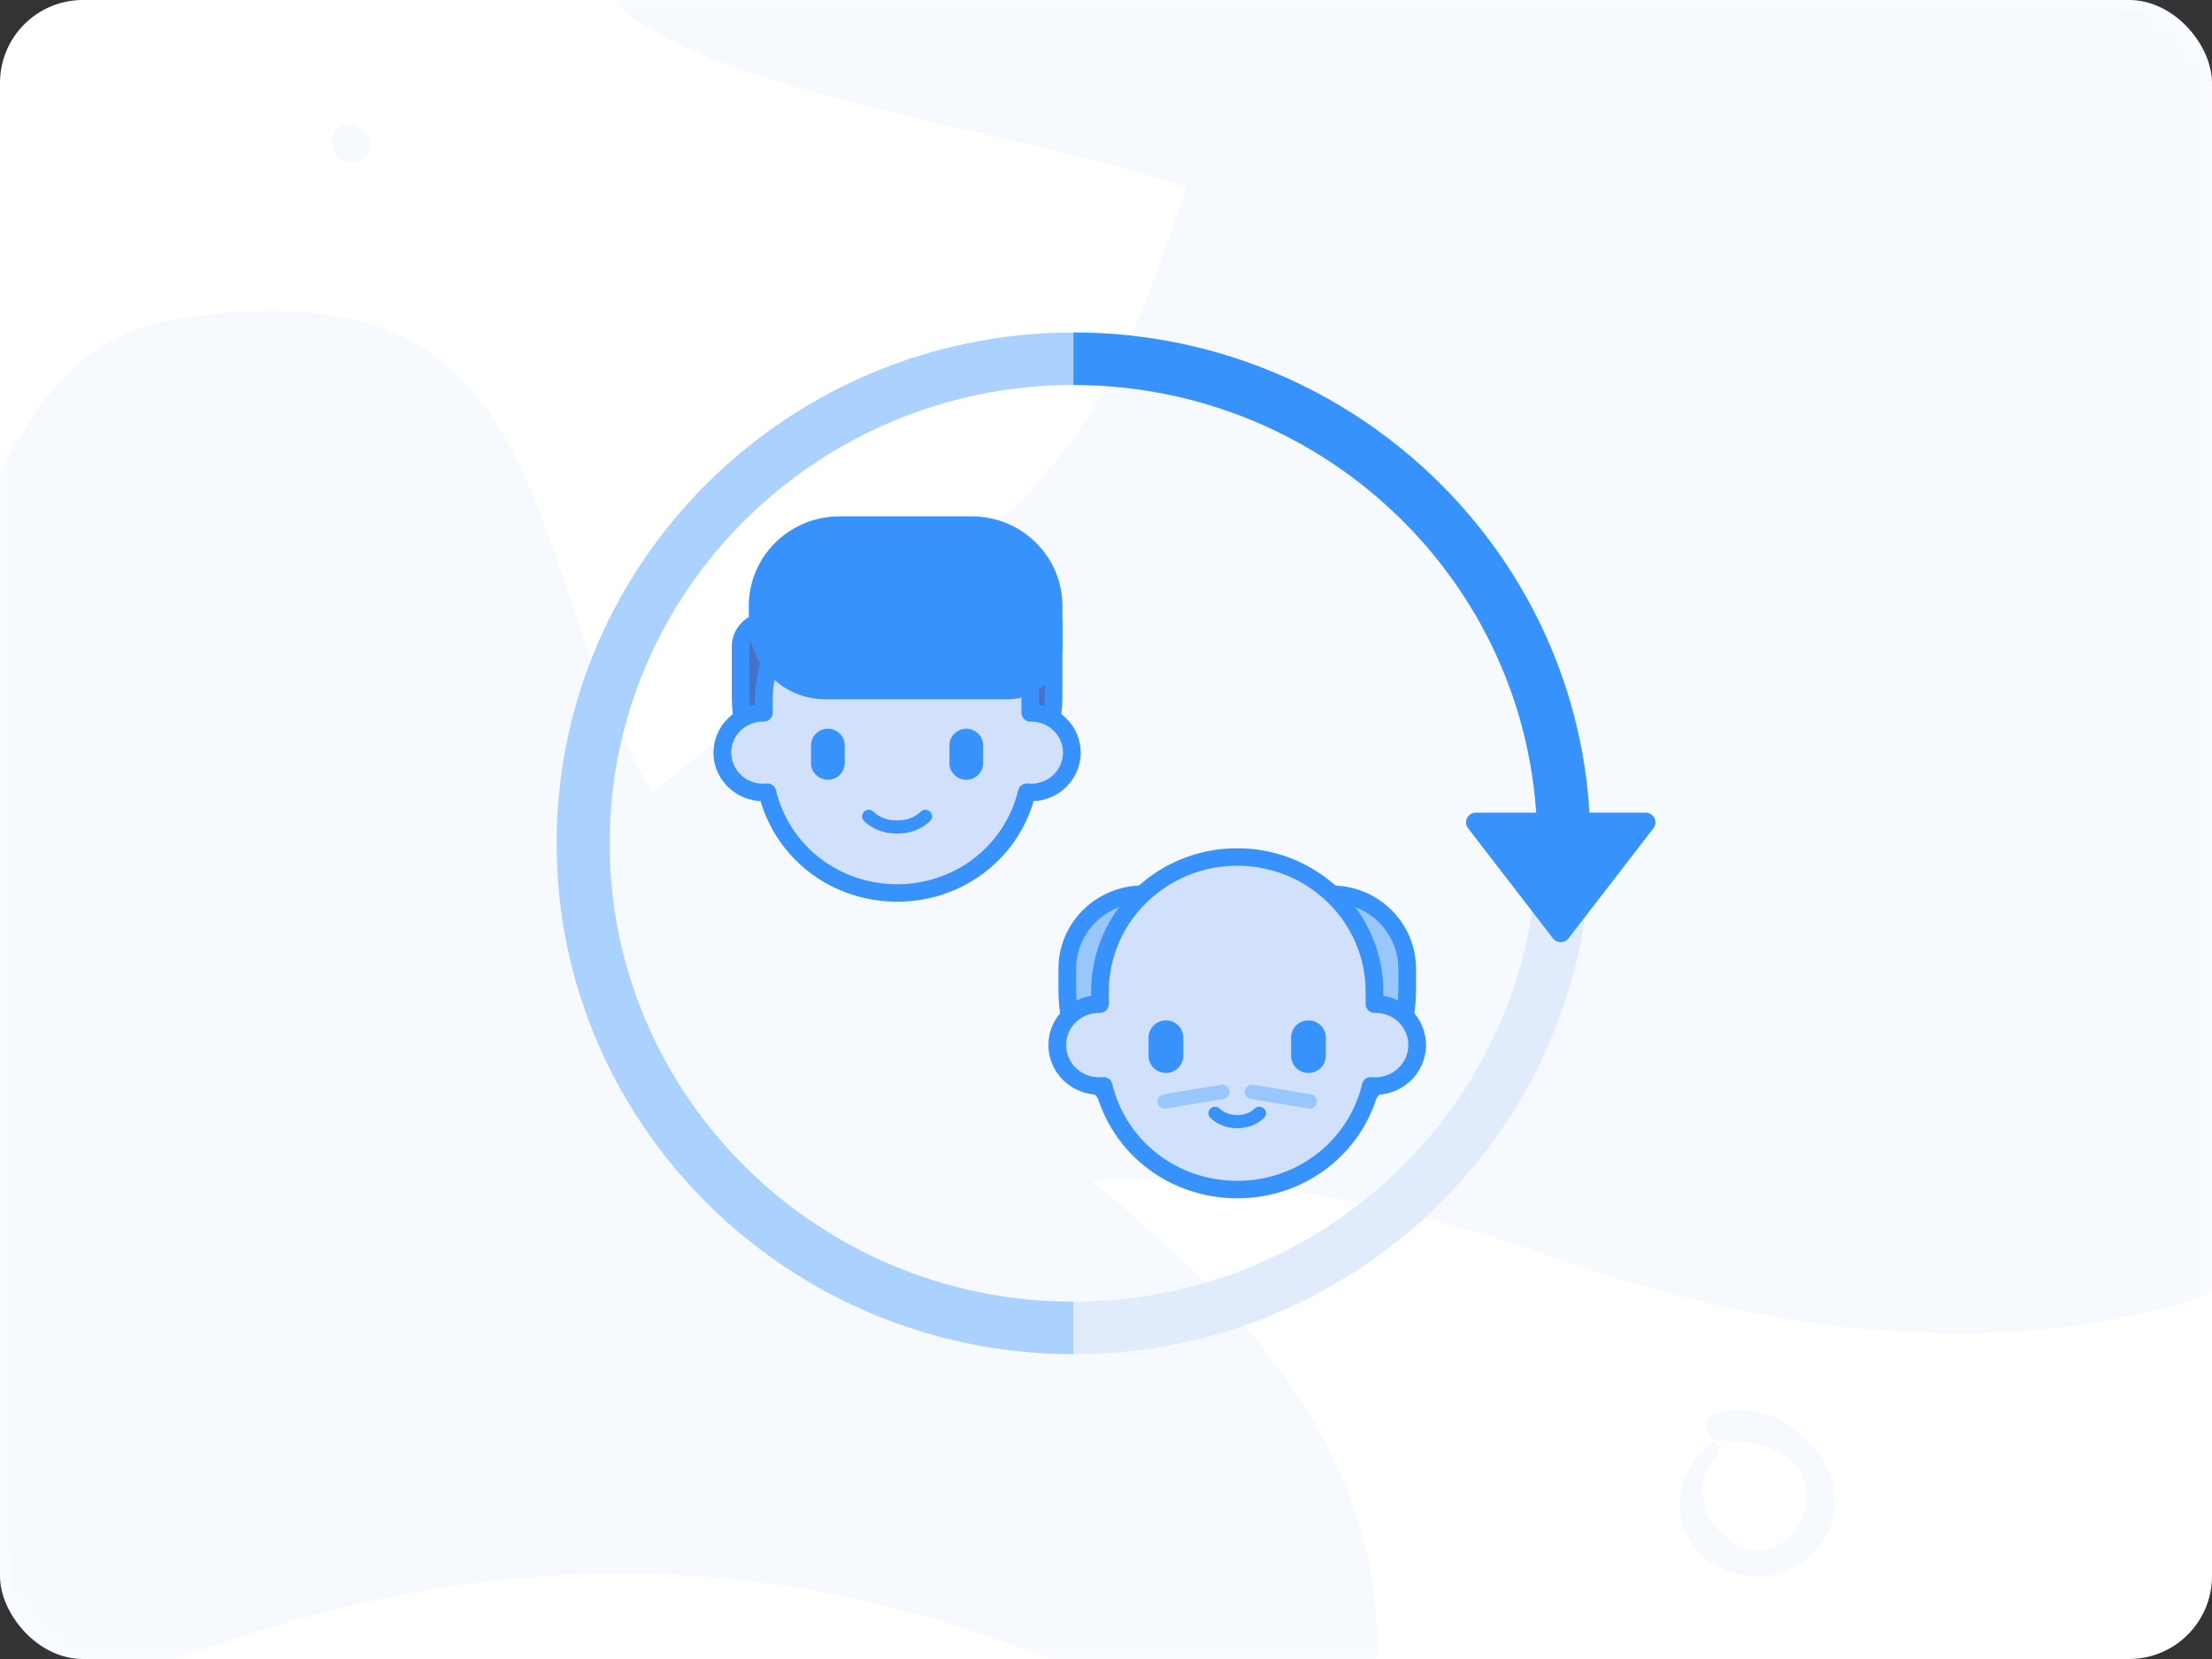<svg xmlns="http://www.w3.org/2000/svg" xmlns:xlink="http://www.w3.org/1999/xlink" width="80" height="60" viewBox="0 0 80 60">
    <rect x="0" y="0" width="80" height="60" fill="#333333" stroke="none"/>
    <defs>
        <rect id="prefix__a" width="80" height="60" x="0" y="0" rx="3"/>
    </defs>
    <g fill="none" fill-rule="evenodd">
        <mask id="prefix__b" fill="#fff">
            <use xlink:href="#prefix__a"/>
        </mask>
        <use fill="#FFF" xlink:href="#prefix__a"/>
        <g fill="#3792FC" fill-rule="nonzero" mask="url(#prefix__b)" opacity=".05">
            <g>
                <path d="M64.184 0c-8.25 0-22.5 0-25.5 8.25s21.943 7.766 27.75 13.573C72.24 27.629 81.603 27 90.434 27s7.158 9.734 14.25 8.25.75-8.918 3-13.427V0h-43.5zM24.72 71.675c29.448-10.47 42.536 13.088 42.536 0S51.55 52.043 43.698 44.191c-7.853-7.853-4.417-20.941-16.36-20.941-11.944 0-5.927 7.337-18.978 13.088-13.05 5.751-13.088 45.807 16.36 35.337z" transform="translate(-17.435 -12)"/>
                <path d="M73.47 57.425c-29.448-10.47-42.535 13.088-42.535 0S46.64 37.793 54.493 29.941C62.345 22.088 58.909 9 70.853 9c11.943 0 5.926 7.337 18.977 13.088 13.051 5.751 26.176-9.162 26.176 7.853 0 17.014-13.088 37.954-42.536 27.484zM26.712 37.617c1.058-.506 2.143-1.09 3.098-1.775.35-.252.005-.742-.363-.547-1.02.534-2.017 1.225-2.925 1.928-.187.14-.052.508.19.394z" transform="translate(-17.435 -12)"/>
                <path d="M96.247 47.916c-.22-1.152-.509-2.351-.93-3.45-.152-.401-.715-.194-.622.214.257 1.123.672 2.26 1.121 3.319.09.215.483.179.43-.083zM30.631 16.744c-.02-.018-.039-.036-.06-.052-.262-.233-.692-.278-.947 0-.257.28-.249.667 0 .947.019.021.037.04.052.06.234.265.72.257.955 0 .234-.257.28-.706 0-.955zM90.941 20.821c.066-.429.053-.836.291-1.216.48-.752 1.16-.564 1.818-.231.67.338 1.304.539 2.03.225 1.139-.492 1.674-2.21.587-3.018-.351-.263-.699.17-.652.502.066.46.295.971-.1 1.366-.53.53-1.15.085-1.68-.154-.57-.257-1.178-.313-1.764-.075-1.013.41-1.75 1.783-.944 2.711.113.129.386.069.414-.11zM79.2 64.243c-1.04.999-1.435 2.553-.444 3.755.933 1.132 2.744 1.368 3.909.469 2.819-2.176-.12-6.185-3.159-5.356-.563.154-.422.958.133.987.887.05 1.84.083 2.55.709.762.667.779 1.799.153 2.57-1.658 2.035-4.535-.962-2.794-2.786.224-.228-.116-.568-.348-.348zM18.192 57.614c.325 1.207.681 2.4 1.055 3.593.088.286.36.378.607.208.97-.66 1.938-1.306 2.859-2.036.176-.141.137-.424-.035-.544-1.077-.737-2.527-1.828-3.893-1.835-.346-.004-.59.487-.237.688.55.318 1.21.43 1.8.674.678.283 1.352.614 1.952 1.041.014-.197.028-.395.039-.592-1.027.631-1.994 1.34-2.968 2.047l.575.116c-.417-1.179-.844-2.347-1.306-3.508-.099-.244-.515-.11-.448.148z" transform="translate(-17.435 -12)"/>
            </g>
        </g>
        <g mask="url(#prefix__b)">
            <g fill-rule="nonzero">
                <g>
                    <path fill="#4671C6" d="M6.684 12.124c-3.124 0-5.658-2.504-5.658-5.592v-1.79c0-.51.418-.922.933-.922h10.383v2.712c0 3.088-2.533 5.592-5.658 5.592z" transform="translate(20 12) translate(5.76 6.641)"/>
                    <path fill="#3792FC" d="M6.684 12.44C3.388 12.44.706 9.79.706 6.532v-1.79c0-.683.562-1.238 1.253-1.238h10.383c.177 0 .32.142.32.316v2.712c0 3.258-2.681 5.908-5.978 5.908zM1.96 4.136c-.338 0-.613.272-.613.606v1.79c0 2.909 2.395 5.275 5.338 5.275 2.944 0 5.338-2.366 5.338-5.275V4.136H1.96z" transform="translate(20 12) translate(5.76 6.641)"/>
                    <path fill="#D1E1FC" d="M11.503 7.14v-.445c0-2.607-2.157-4.72-4.819-4.72-2.661 0-4.819 2.113-4.819 4.72v.446c-.836-.017-1.5.642-1.5 1.438 0 .85.751 1.523 1.628 1.431.497 2.088 2.408 3.644 4.691 3.644 2.284 0 4.195-1.556 4.692-3.644.876.092 1.628-.58 1.628-1.431 0-.797-.664-1.455-1.5-1.438z" transform="translate(20 12) translate(5.76 6.641)"/>
                    <path fill="#3792FC" d="M9.186 9.56c-.336 0-.609-.27-.609-.602v-.642c0-.333.273-.602.61-.602.335 0 .608.269.608.602v.642c0 .332-.272.602-.609.602zM4.181 9.56c-.336 0-.609-.27-.609-.602v-.642c0-.333.273-.602.61-.602.336 0 .608.269.608.602v.642c0 .332-.272.602-.609.602z" transform="translate(20 12) translate(5.76 6.641)"/>
                    <path fill="#3792FC" d="M6.684 13.97c-2.312 0-4.306-1.483-4.936-3.638-.412-.02-.807-.178-1.115-.452C.259 9.548.045 9.074.045 8.58c0-.473.19-.917.533-1.25.267-.26.603-.425.967-.482v-.152c0-2.777 2.306-5.036 5.14-5.036 2.833 0 5.138 2.26 5.138 5.036v.151c.365.058.7.224.968.483.344.333.533.777.533 1.25 0 .495-.215.969-.588 1.301-.308.274-.704.433-1.115.452-.63 2.155-2.624 3.638-4.937 3.638zM1.993 9.694c.147 0 .277.1.311.244.477 2.002 2.278 3.4 4.38 3.4 2.103 0 3.904-1.399 4.38-3.4.037-.155.185-.26.346-.242.331.034.651-.067.898-.286.239-.213.376-.515.376-.831 0-.302-.121-.586-.341-.798-.222-.215-.517-.328-.833-.324-.089.002-.17-.031-.23-.09-.062-.06-.097-.141-.097-.226v-.446c0-2.428-2.018-4.404-4.499-4.404-2.48 0-4.499 1.976-4.499 4.404v.446c0 .085-.034.166-.096.225-.061.06-.152.093-.23.09-.321-.006-.611.11-.834.324-.22.213-.34.497-.34.799 0 .315.137.618.376.83.246.22.564.322.898.287.011-.002.023-.002.034-.002z" transform="translate(20 12) translate(5.76 6.641)"/>
                    <path fill="#3792FC" d="M4.102 6.336h6.576c.919 0 1.664-.737 1.664-1.645V3.269c0-1.611-1.321-2.917-2.952-2.917H4.594c-1.63 0-2.952 1.306-2.952 2.917v.636c0 1.343 1.101 2.431 2.46 2.431z" transform="translate(20 12) translate(5.76 6.641)"/>
                    <path fill="#3792FC" d="M10.678 6.652H4.102c-1.533 0-2.78-1.232-2.78-2.747v-.636C1.322 1.486 2.79.035 4.594.035H9.39c1.804 0 3.272 1.451 3.272 3.234v1.422c0 1.081-.89 1.961-1.984 1.961zM4.594.668c-1.451 0-2.632 1.167-2.632 2.601v.636c0 1.166.96 2.115 2.14 2.115h6.576c.741 0 1.344-.596 1.344-1.33V3.27c0-1.435-1.18-2.602-2.632-2.602H4.594zM6.682 11.506c-.197 0-.37-.023-.528-.07-.262-.08-.493-.212-.666-.385-.093-.093-.092-.243.002-.336.094-.092.246-.091.34.002.116.117.277.208.463.264.112.034.24.05.39.05.149 0 .276-.016.388-.05.186-.056.347-.147.465-.264.093-.093.245-.094.339-.001.094.092.095.242.001.335-.173.173-.403.305-.665.384-.158.048-.331.07-.529.07z" transform="translate(20 12) translate(5.76 6.641)"/>
                </g>
                <g>
                    <g fill="#98C7FE">
                        <path d="M6.488 9.411V.101h3.198c1.505 0 2.726 1.207 2.726 2.695v.762c0 3.232-2.652 5.853-5.924 5.853zM6.042 9.411V.101H2.845C1.34.102.12 1.309.12 2.797v.762c0 3.232 2.652 5.853 5.923 5.853z" transform="translate(20 12) translate(17.84 18.658) translate(.64 1.581)"/>
                    </g>
                    <g fill="#3792FC">
                        <path d="M6.809 10.044c-.177 0-.32-.142-.32-.316V.418c0-.175.143-.316.32-.316h3.197c1.68 0 3.046 1.35 3.046 3.01v.762c0 3.402-2.801 6.17-6.243 6.17zm.32-9.31v8.668c2.941-.164 5.283-2.58 5.283-5.528v-.762c0-1.311-1.08-2.378-2.406-2.378H7.129z" transform="translate(20 12) translate(17.84 18.658) translate(.32 1.265)"/>
                        <path d="M6.362 10.044C2.92 10.044.12 7.276.12 3.874v-.762c0-1.66 1.367-3.01 3.046-3.01h3.197c.177 0 .32.141.32.316v9.31c0 .174-.143.316-.32.316zM3.165.734C1.838.734.76 1.801.76 3.112v.762c0 2.947 2.342 5.364 5.283 5.528V.734H3.165z" transform="translate(20 12) translate(17.84 18.658) translate(.32 1.265)"/>
                    </g>
                    <path fill="#D1E1FC" d="M11.869 5.656v-.46c0-2.684-2.222-4.86-4.964-4.86-2.74 0-4.963 2.176-4.963 4.86v.46C1.08 5.639.397 6.317.397 7.137c0 .876.773 1.569 1.676 1.474.512 2.15 2.48 3.753 4.832 3.753s4.32-1.602 4.833-3.753c.901.095 1.676-.597 1.676-1.474 0-.82-.684-1.498-1.545-1.481z" transform="translate(20 12) translate(17.84 18.658)"/>
                    <path fill="#3792FC" d="M6.907 10.144c-.38 0-.735-.136-.973-.372-.093-.093-.092-.244.002-.336.094-.092.246-.091.34.002.145.145.381.232.63.232.251 0 .48-.085.628-.232.094-.093.246-.094.34-.002.094.092.095.243.001.336-.237.236-.59.372-.968.372zM9.482 8.147c-.346 0-.627-.277-.627-.62v-.661c0-.342.28-.62.627-.62s.628.278.628.62v.661c0 .343-.281.62-.628.62zM4.328 8.147c-.347 0-.628-.277-.628-.62v-.661c0-.342.281-.62.628-.62.346 0 .627.278.627.62v.661c0 .343-.281.62-.627.62z" transform="translate(20 12) translate(17.84 18.658)"/>
                    <path fill="#3792FC" d="M6.905 12.68c-2.38 0-4.43-1.527-5.077-3.746-.424-.019-.831-.181-1.149-.464-.383-.34-.602-.826-.602-1.333 0-.485.194-.94.546-1.28.276-.268.623-.439 1-.496v-.165C1.622 2.342 3.992.02 6.904.02c2.914 0 5.284 2.323 5.284 5.177v.165c.376.057.723.228 1 .495.351.341.545.796.545 1.281 0 .507-.22.993-.602 1.333-.318.283-.725.445-1.15.464-.645 2.219-2.697 3.746-5.077 3.746zM2.074 8.295c.146 0 .276.1.31.244.493 2.066 2.352 3.509 4.521 3.509 2.17 0 4.03-1.443 4.521-3.51.037-.154.186-.26.345-.241.346.036.677-.07.933-.297.248-.22.39-.535.39-.863 0-.314-.126-.608-.354-.829-.224-.217-.522-.336-.84-.336h-.031c-.084 0-.164-.032-.224-.09-.062-.06-.096-.141-.096-.226v-.46c0-2.505-2.083-4.544-4.644-4.544-2.56 0-4.643 2.039-4.643 4.545v.459c0 .085-.035.166-.096.226-.062.06-.144.092-.23.09-.321-.004-.635.113-.866.336-.228.221-.354.516-.354.83 0 .327.143.642.391.862.256.228.586.333.932.297l.035-.002z" transform="translate(20 12) translate(17.84 18.658)"/>
                    <path fill="#98C7FE" d="M9.525 9.437l-.044-.003-2.083-.347c-.143-.024-.24-.158-.216-.3.025-.141.16-.237.304-.213l2.083.347c.143.024.24.158.215.3-.021.126-.133.216-.259.216zM4.284 9.437c.015 0 .03-.001.044-.003l2.084-.347c.143-.024.24-.158.215-.3-.024-.141-.16-.237-.303-.213l-2.083.347c-.143.024-.24.158-.216.3.022.126.133.216.26.216z" transform="translate(20 12) translate(17.84 18.658)"/>
                </g>
                <path fill="#ABD1FE" d="M18.823 35.077c-9.25 0-16.774-7.436-16.774-16.577 0-9.14 7.525-16.577 16.774-16.577 9.25 0 16.774 7.436 16.774 16.577 0 .155-.002.309-.006.462h1.92c.004-.153.006-.307.006-.462C37.517 8.313 29.131.025 18.823.025S.13 8.313.13 18.5c0 10.187 8.386 18.475 18.694 18.475v-1.898z" transform="translate(20 12)"/>
                <path fill="#E0EBFC" d="M37.511 18.962h-1.92c-.25 8.928-7.675 16.115-16.768 16.115v1.898c10.152 0 18.44-8.039 18.688-18.013z" transform="translate(20 12)"/>
                <path fill="#3792FC" d="M39.516 17.39h-6.14c-.293 0-.46.333-.282.564l3.07 3.981c.141.185.422.185.564 0l3.07-3.981c.178-.23.011-.563-.282-.563z" transform="translate(20 12)"/>
                <path fill="#3792FC" d="M18.823.025v1.898c9.25 0 16.774 7.436 16.774 16.577 0 .155-.002.309-.006.462h1.92c.004-.153.006-.307.006-.462C37.517 8.313 29.131.025 18.823.025z" transform="translate(20 12)"/>
            </g>
        </g>
    </g>
</svg>
